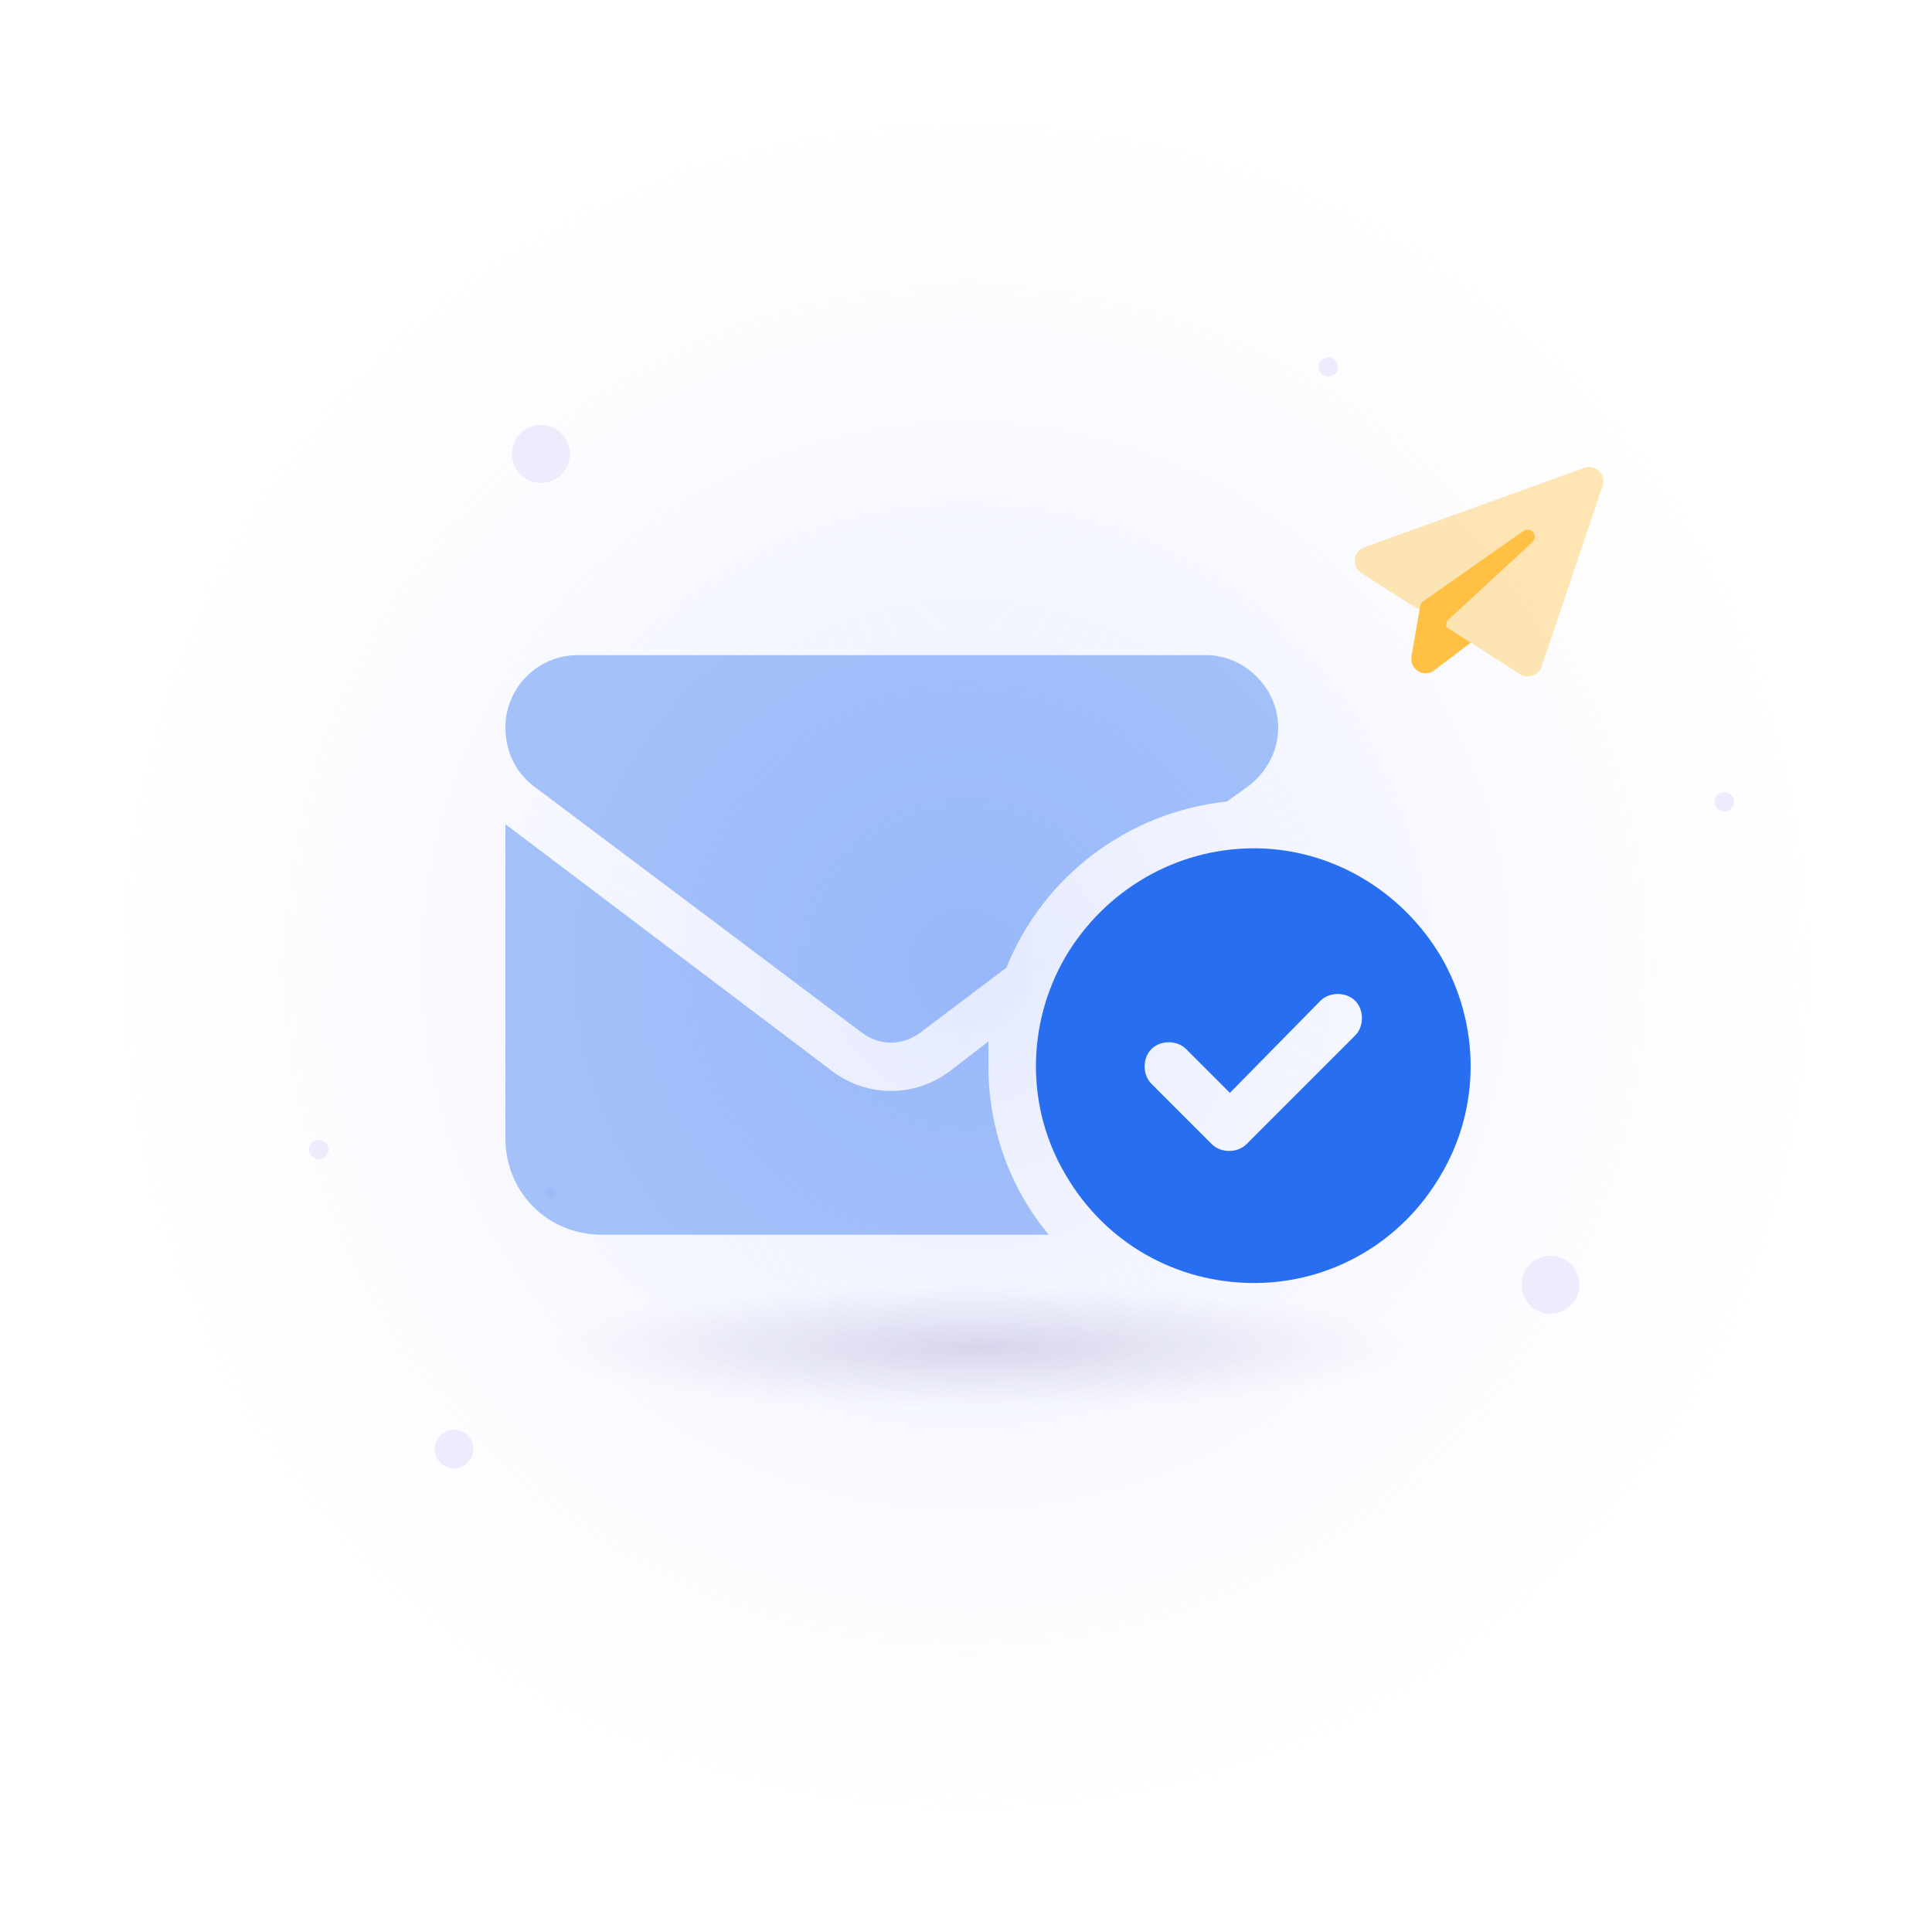 <svg width="200" height="200" viewBox="0 0 200 200" fill="none" xmlns="http://www.w3.org/2000/svg">
<g style="mix-blend-mode:multiply">
<ellipse cx="101.5" cy="139.5" rx="44.5" ry="6.5" fill="url(#paint0_radial_309_13532)" fill-opacity="0.2"/>
</g>
<circle opacity="0.5" cx="100" cy="100" r="89" fill="url(#paint1_radial_309_13532)"/>
<path d="M158.646 56.123L149.798 64.285L149.693 64.886L152.262 66.524L148.48 69.385C147.984 69.774 147.313 69.8 146.799 69.472C146.285 69.144 146.004 68.572 146.117 67.926L146.504 65.709L146.955 63.123L147.02 62.754C147.052 62.569 147.131 62.392 147.293 62.278L147.998 61.782L157.707 54.959C158.032 54.731 158.494 54.811 158.731 55.09C158.959 55.416 158.925 55.886 158.646 56.123Z" fill="#FFC043"/>
<path opacity="0.4" d="M165.545 48.762C165.95 49.165 166.085 49.76 165.896 50.298L159.588 68.992C159.461 69.445 159.119 69.766 158.664 69.925C158.254 70.091 157.738 70.049 157.354 69.792L149.693 64.886L149.798 64.285L158.646 56.123C158.925 55.886 158.959 55.416 158.731 55.09C158.448 54.803 158.032 54.731 157.707 54.959L147.988 62.114L147.229 62.648C147.066 62.762 146.988 62.938 146.955 63.123L145.705 62.382L140.912 59.309C140.444 58.989 140.155 58.463 140.26 57.862C140.311 57.3 140.676 56.841 141.233 56.652L163.983 48.441C164.493 48.245 165.14 48.358 165.545 48.762Z" fill="#FFC043"/>
<circle cx="178.5" cy="83" r="1" fill="#EDEBFD"/>
<circle cx="137.5" cy="38" r="1" fill="#EDEBFD"/>
<circle cx="160.5" cy="133" r="3" fill="#EDEBFD"/>
<circle cx="47" cy="150" r="2" fill="#EDEBFD"/>
<circle cx="56" cy="47" r="3" fill="#EDEBFD"/>
<circle cx="57" cy="123.5" r="0.5" fill="#EDEBFD"/>
<circle cx="33" cy="119" r="1" fill="#EDEBFD"/>
<path d="M129.818 132.817C121.693 132.817 114.349 128.599 110.286 121.567C106.224 114.692 106.224 106.099 110.286 99.067C114.349 92.192 121.693 87.817 129.818 87.817C137.786 87.817 145.13 92.192 149.193 99.067C153.255 106.099 153.255 114.692 149.193 121.567C145.13 128.599 137.786 132.817 129.818 132.817ZM140.286 107.192C141.224 106.255 141.224 104.536 140.286 103.599C139.349 102.661 137.63 102.661 136.693 103.599L127.318 113.13L122.786 108.599C121.849 107.661 120.13 107.661 119.193 108.599C118.255 109.536 118.255 111.255 119.193 112.192L125.443 118.442C126.38 119.38 128.099 119.38 129.036 118.442L140.286 107.192Z" fill="#276EF1"/>
<path opacity="0.4" d="M52.318 75.317C52.318 71.255 55.599 67.817 59.818 67.817H124.818C128.88 67.817 132.318 71.255 132.318 75.317C132.318 77.817 131.068 80.005 129.193 81.411L127.005 82.974C116.693 84.067 107.943 90.786 104.193 100.161L95.286 106.88C93.411 108.286 91.067 108.286 89.192 106.88L55.286 81.411C53.411 80.005 52.318 77.817 52.318 75.317ZM102.318 107.817C102.318 108.599 102.318 109.536 102.318 110.317C102.318 117.036 104.661 123.13 108.568 127.817H62.318C56.693 127.817 52.318 123.442 52.318 117.817V85.317L86.224 110.942C89.817 113.599 94.661 113.599 98.255 110.942L102.318 107.817Z" fill="#276EF1"/>
<defs>
<radialGradient id="paint0_radial_309_13532" cx="0" cy="0" r="1" gradientUnits="userSpaceOnUse" gradientTransform="translate(101.5 139.5) rotate(90) scale(6.5 44.5)">
<stop stop-color="#351776"/>
<stop offset="1" stop-color="#5144A6" stop-opacity="0"/>
<stop offset="1" stop-color="#8238BC" stop-opacity="0"/>
</radialGradient>
<radialGradient id="paint1_radial_309_13532" cx="0" cy="0" r="1" gradientUnits="userSpaceOnUse" gradientTransform="translate(100 100) rotate(90) scale(89)">
<stop stop-color="#C7D3FF"/>
<stop offset="1" stop-color="#EFEEFE" stop-opacity="0"/>
</radialGradient>
</defs>
</svg>
